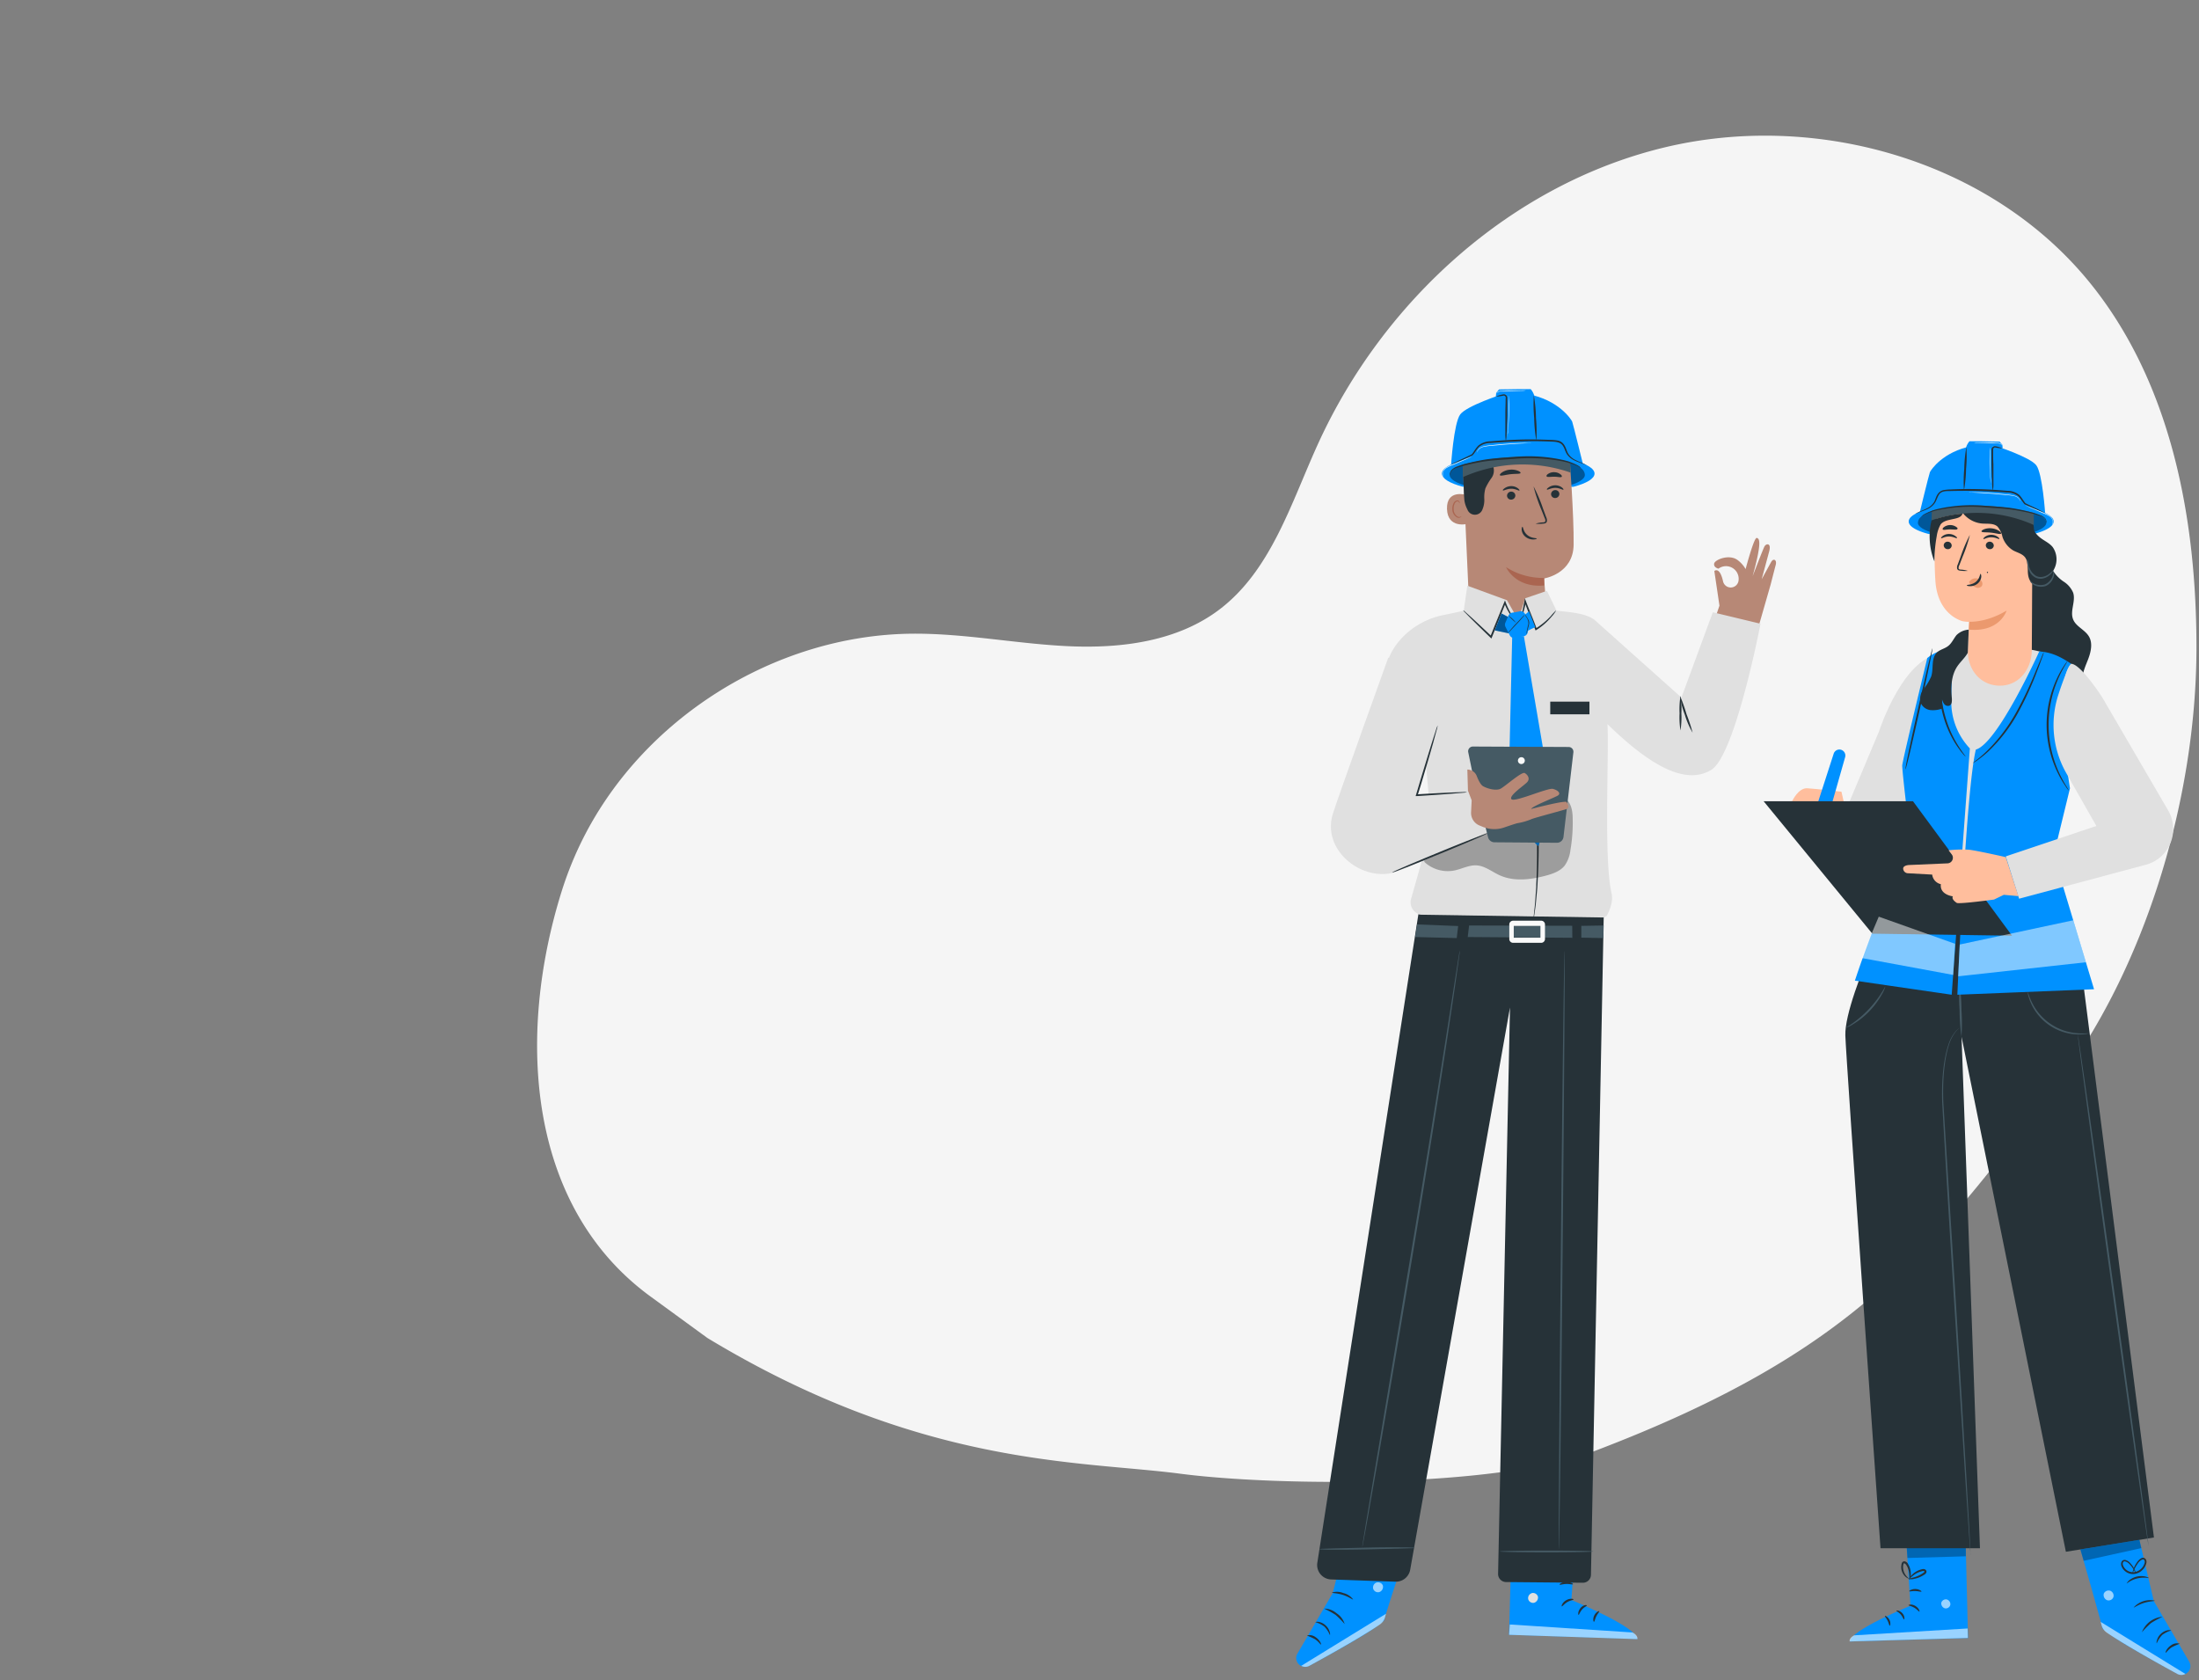 <svg width="411" height="314" fill="none" xmlns="http://www.w3.org/2000/svg"><rect width="100%" height="100%" fill="#808080" stroke="none"/><path d="M390.478 52.695c-18.535-22.72-51.067-32.016-79.582-25.09-28.515 6.928-52.377 28.653-64.543 55.328-5.051 11.081-8.759 23.664-18.476 31.015-7.828 5.92-18.214 7.268-28.014 6.838-9.801-.431-19.512-2.421-29.325-2.344-25.752.199-50.771 15.986-61.998 39.162a65.66 65.66 0 00-3.548 8.943c-8.592 27.407-6.375 59.437 17.076 76.129l10.148 7.402c39.89 24.133 69.459 22.907 88.289 25.359 18.83 2.452 59.582 2.568 77.332-4.154 49.286-18.714 62.802-37.608 86.214-68.052 16.973-22.052 26.407-54.037 26.472-81.893.051-24.306-4.673-49.787-20.045-68.643z" fill="#F5F5F5"/><path d="M399.212 285.048l3.342 14.201 6.613 11.331a1.626 1.626 0 01.154 1.293 1.64 1.64 0 01-.842.993 1.615 1.615 0 01-1.497 0c-2.97-1.599-13.856-7.537-14.075-8.68-.257-1.329-4.563-16.275-4.563-16.275l10.868-2.863z" fill="#0091FF"/><path opacity=".6" d="M408.479 312.886l-15.861-9.746.18.642c.154.562.502 1.051.983 1.38 1.285.874 4.923 3.21 13.156 7.704a1.632 1.632 0 001.542 0v.02zm-14.081-15.569a.996.996 0 01.611 1.175.953.953 0 01-1.157.603 1.03 1.03 0 01-.643-1.239.984.984 0 011.285-.501" fill="#fff"/><path d="M403.106 307.146a5.017 5.017 0 011.016-1.566 5.147 5.147 0 011.677-.829c0-.038-.225-.102-.598-.057-.48.089-.925.311-1.285.642a2.57 2.57 0 00-.771 1.226c-.116.353-.077.584-.039.584zm1.665 1.753c.09.051.45-.584 1.176-1.034.471-.241.956-.455 1.452-.642a1.814 1.814 0 00-1.639.315c-.829.545-1.079 1.341-.989 1.361zm-4.435-3.827a17.87 17.87 0 011.716-1.721 17.61 17.61 0 012.134-1.162 4.499 4.499 0 00-3.856 2.883h.006zm-1.574-4.616c.064.083.816-.507 1.928-.854s2.043-.321 2.05-.424a4.09 4.09 0 00-3.959 1.284l-.019-.006zm-1.26-4.494a5.181 5.181 0 014.145-.995c0-.038-.205-.186-.642-.295a3.548 3.548 0 00-3.111.751c-.295.289-.424.539-.392.539zm1.703-1.784a1.462 1.462 0 00-.141-.585 4.27 4.27 0 00-.88-1.393 1.871 1.871 0 00-1.009-.642.643.643 0 00-.643.34 1.061 1.061 0 00-.045.758 2.314 2.314 0 002.519 1.522 2.684 2.684 0 002.159-2.055.899.899 0 00-.16-.751.647.647 0 00-.739-.154 2.265 2.265 0 00-.868.809c-.325.448-.569.95-.72 1.483-.071.19-.102.394-.09.597a7.407 7.407 0 011.003-1.926c.198-.288.465-.522.778-.681a.33.33 0 01.398.077.645.645 0 01.084.501 2.403 2.403 0 01-1.896 1.759 2.001 2.001 0 01-2.16-1.284.753.753 0 010-.533.348.348 0 01.367-.192c.334.082.635.266.861.526a6.219 6.219 0 011.182 1.824z" fill="#263238"/><path opacity=".3" d="M388.833 289.6l.604 2.125 10.784-2.369-.36-1.547-11.028 1.791z" fill="#000"/><path d="M356.333 288.778l.745 11.344s-11.291 4.571-11.323 6.684l22.075-.642-.443-17.732-11.054.346z" fill="#0091FF"/><path opacity=".6" d="M363.878 298.961a.902.902 0 01.642 1.008.87.87 0 01-.996.642.962.962 0 01-.687-1.073.908.908 0 011.111-.571m3.85 7.177l-.045-1.771-21.208 1.284s-.97.455-.835 1.142l22.088-.655z" fill="#fff"/><path d="M356.719 300.02c0 .109.546.141 1.092.475.546.334.836.77.932.725.096-.045-.084-.642-.745-1.053-.662-.41-1.318-.244-1.279-.147zm-2.288 1.027c0 .103.456.276.835.719.379.443.495.924.604.918.109-.007.161-.642-.321-1.169-.482-.526-1.118-.571-1.118-.468zm-1.228 2.806c.097 0 .232-.521-.064-1.105-.296-.584-.803-.796-.848-.706-.045.09.276.398.514.88.238.481.289.924.398.931zm3.631-6.44c.052.103.54-.064 1.151-.038.61.025 1.092.199 1.144.102.051-.096-.412-.462-1.132-.481-.719-.019-1.214.34-1.163.417z" fill="#263238"/><path opacity=".3" d="M356.378 289.183l.128 2.016 10.913-.315v-2.009l-11.041.308z" fill="#000"/><path d="M356.725 295.122c.365.09.748.077 1.105-.039a4.753 4.753 0 001.151-.385c.222-.105.437-.225.643-.36.123-.071.234-.162.327-.269a.471.471 0 00.032-.572.594.594 0 00-.482-.231c-.14.001-.279.025-.411.071a4.026 4.026 0 00-.681.25 4.09 4.09 0 00-1.003.7c-.495.494-.642.899-.642.918 0 .019.289-.308.803-.719.296-.233.62-.43.964-.584.209-.086.424-.157.643-.212.231-.071.43-.077.495 0 .064.077 0 .051 0 .122a1.412 1.412 0 01-.238.199 5.698 5.698 0 01-.579.353c-.337.178-.69.324-1.054.437a8.585 8.585 0 00-1.073.321z" fill="#263238"/><path d="M356.873 295.275c.197-.323.287-.701.257-1.078a3.408 3.408 0 00-.489-1.843.908.908 0 00-.719-.539.523.523 0 00-.457.321c-.05.132-.083.27-.096.411a2.583 2.583 0 000 .745c.075.41.25.795.508 1.123.45.559.899.674.912.642.013-.032-.353-.25-.7-.79a2.595 2.595 0 01-.379-1.027 2.301 2.301 0 010-.642c.032-.237.109-.43.199-.411.09.02.302.167.398.353.118.187.217.385.296.591.132.353.215.722.244 1.098.071.623-.032 1.034.026 1.046zM384.064 104.3a2.004 2.004 0 00-.263 2.497 6.763 6.763 0 001.928 1.926 4.547 4.547 0 011.748 2.054c.527 1.605-.643 3.429 0 4.995.539 1.361 2.217 1.926 2.962 3.21.746 1.284.341 2.96-.212 4.366-.553 1.406-1.234 2.876-.945 4.359.161.815.643 1.599.521 2.427-.135 1.2-1.343 1.926-2.487 2.356a11.532 11.532 0 01-5.848.449c-1.414-.263-2.867-.866-3.619-2.086-.642-1.04-.642-2.344-.642-3.576a104.83 104.83 0 012.635-21.186" fill="#263238"/><path d="M344.392 152.886l6.819-16.223s4.749-14.766 12.313-14.529l1.826 13.29-10.482 22.54-11.241-4.827" fill="#E0E0E0"/><path d="M357.014 161.649s-12.32 24.274-12.114 31.869c.116 4.225 6.575 95.857 6.575 95.857h18.585l-3.438-95.581 19.499 96.243 16.458-2.671-13.123-102.919s-2.249-14.009-6.876-19.755l-25.566-3.043z" fill="#263238"/><path d="M366.249 183.754c.228 1.662.346 3.337.354 5.014a36.988 36.988 0 010 5.027 38.234 38.234 0 01-.354-5.014 37.315 37.315 0 010-5.027zm24.075 9.392c-.184.077-.38.122-.579.135a9.202 9.202 0 01-1.626.058 9.888 9.888 0 01-8.502-5.778 8.963 8.963 0 01-.54-1.535 2 2 0 01-.09-.59c.064 0 .238.815.842 2.022a10.271 10.271 0 003.414 3.907 10.295 10.295 0 004.889 1.743c1.324.134 2.185-.02 2.192.038zm-37.931-8.827a5.479 5.479 0 01-.642 1.489 15.325 15.325 0 01-2.327 3.159c-.909.95-1.94 1.777-3.065 2.459-.448.308-.94.546-1.459.706a20.221 20.221 0 007.493-7.813zm15.926 106.315a1.248 1.248 0 01-.033-.257c0-.186-.038-.43-.064-.751-.051-.681-.122-1.65-.212-2.889-.167-2.523-.411-6.151-.707-10.625-.565-8.988-1.349-21.385-2.211-35.066a4780.68 4780.68 0 01-2.095-35.086c-.135-4.494.328-8.172 1.125-10.573a7.463 7.463 0 011.337-2.568c.155-.199.337-.376.54-.527l.205-.16c-.055.068-.118.13-.186.186a3.018 3.018 0 00-.508.539 7.817 7.817 0 00-1.285 2.568c-.746 2.395-1.176 6.048-1.016 10.529.566 8.988 1.344 21.378 2.198 35.066.855 13.687 1.568 26.084 2.115 35.079.25 4.494.456 8.102.597 10.631.065 1.239.116 2.215.148 2.896 0 .314 0 .565.032.751.015.085.022.171.02.257z" fill="#455A64"/><path d="M401.57 288.945c-.09 0-3.129-21.398-6.786-47.822-3.657-26.425-6.549-47.881-6.459-47.881.09 0 3.13 21.392 6.787 47.823 3.656 26.431 6.555 47.867 6.458 47.88z" fill="#455A64"/><path d="M382.207 162.324l3.502-17.707 2.706-19.041a17.678 17.678 0 00-8.65-4.116l-16.241.674-6.118 14.343.643 29.641 24.158-3.794z" fill="#E0E0E0"/><path d="M381.14 121.762s-7.751 17.199-11.844 18.335c-1.832 7.287-3.458 45.826-3.458 45.826l25.546-1.027-7.551-25.038 3.052-12.525s-3.316-19.832.238-23.26c-2.018-1.322-3.663-2.17-5.983-2.311zm-15.79-.302a65.692 65.692 0 00-.643 10.202 12.705 12.705 0 003.464 8.224l-3.393 46.037-18.091-2.632s3.733-11.517 6.709-16.531c0 0 1.414-2.382 4.01-6.889 0 0-1.812-14.695-1.876-16.769 0-.783 4.685-20.107 4.685-20.107a6.765 6.765 0 015.135-1.535zm-4.859-21.648c-2.32-.61-3.747-1.432-3.747-2.343 0-1.875 6.067-3.39 13.548-3.39 7.48 0 13.541 1.515 13.541 3.39 0 .905-1.408 1.727-3.702 2.337" fill="#0091FF"/><path opacity=".4" d="M361.783 99.748c-2.057-.54-3.374-1.284-3.316-2.074.141-2.24 5.372-3.01 12.005-3.01 6.632 0 11.998 1.347 11.998 3.01 0 .796-1.246 1.528-3.284 2.067" fill="#000"/><path d="M380.054 97.886c-.283.97.418 1.926 1.221 2.568.803.642 1.767 1.027 2.391 1.817a3.98 3.98 0 01.347 3.91 8.944 8.944 0 01-2.571 3.21c-.784.68-1.806 1.348-2.789 1.008" fill="#263238"/><path d="M387.11 124.073c-.321 0-1.51 3.024-2.397 5.778a18.194 18.194 0 001.485 14.657l5.623 9.874-16.928 5.676 2.481 7.915 23.689-6.349a6.894 6.894 0 002.898-1.593 6.89 6.89 0 001.819-2.76 6.858 6.858 0 00-.534-5.778l-12.352-21.186s-4.01-6.24-5.784-6.234z" fill="#E0E0E0"/><path d="M379.874 99.08a9.136 9.136 0 00-6.024-8.45 9.16 9.16 0 00-3.616-.538 9.34 9.34 0 00-6.218 2.984 9.32 9.32 0 00-2.471 6.434c0 4.302.058 8.622.302 10.163.733 4.635 3.721 6.048 4.904 6.42.422.089.853.132 1.285.129v.032l-.251 5.482c.039 3.563 2.449 6.42 6.016 6.42s5.932-3.088 5.951-6.664l.122-22.412z" fill="#FFBE9D"/><path d="M363.287 101.892a.741.741 0 00.719.751.714.714 0 00.772-.642.737.737 0 00-.72-.751.711.711 0 00-.771.642zm-.482-1.303c.096.103.642-.321 1.465-.315.822.007 1.394.405 1.478.302.084-.103-.051-.218-.308-.404a2.05 2.05 0 00-1.183-.366 1.93 1.93 0 00-1.163.378c-.251.187-.334.366-.289.405zm8.348 1.303a.741.741 0 00.72.751.713.713 0 00.771-.642.748.748 0 00-.72-.751.713.713 0 00-.771.642zm-.444-1.149c.097.096.643-.321 1.466-.321.822 0 1.394.404 1.484.308.09-.096-.051-.218-.308-.411a2.048 2.048 0 00-1.189-.36 1.967 1.967 0 00-1.163.373c-.251.193-.335.366-.29.411zm-2.917 5.958a5.164 5.164 0 00-1.286-.237c-.205 0-.398-.058-.437-.199a1.06 1.06 0 01.142-.642l.604-1.561a26.973 26.973 0 001.362-4.09 27.878 27.878 0 00-1.69 3.968c-.199.553-.392 1.073-.578 1.573a1.196 1.196 0 00-.11.803.516.516 0 00.341.302c.113.031.23.048.347.051.432.062.87.073 1.305.032z" fill="#263238"/><path d="M368.055 116.202s3.104.251 6.986-2.08c0 0-1.221 4.103-7.069 3.557l.083-1.477zm.077-7.562a1.43 1.43 0 011.286-.539 1.306 1.306 0 01.912.488.827.827 0 01.064.956.962.962 0 01-1.054.27 3.136 3.136 0 01-1.028-.642.895.895 0 01-.225-.238.25.25 0 010-.295" fill="#EB996E"/><path d="M370.176 107.259c-.128 0-.128.861-.874 1.483-.745.623-1.677.52-1.684.642-.006.122.206.167.598.18a2.175 2.175 0 001.407-.488c.378-.313.622-.759.682-1.245.013-.366-.084-.578-.129-.572zm.173-7.922c.078.218.881.115 1.826.225.944.109 1.709.372 1.831.173.058-.09-.077-.295-.385-.507a3.051 3.051 0 00-1.356-.475 3 3 0 00-1.427.167c-.347.14-.521.308-.489.417zm-7.242-.385c.141.18.694 0 1.362 0 .669 0 1.234.122 1.363-.064.128-.186-.033-.276-.283-.45a1.968 1.968 0 00-2.192.065c-.25.173-.321.365-.25.449zm8.309 7.929a.133.133 0 01.056-.006c.018.003.036.01.052.02a.132.132 0 01.037.041c.01.017.015.035.016.054a.12.12 0 01-.018.051.11.11 0 01-.038.039.116.116 0 01-.051.018.125.125 0 01-.054-.006.123.123 0 01-.063-.137.127.127 0 01.025-.049" fill="#263238"/><path d="M366.693 95.658a5.143 5.143 0 003.779 2.196c.983.077 2.108-.096 2.853.552.471.552.794 1.215.938 1.926a4.645 4.645 0 001.993 2.536c.745.417 1.677.597 2.217 1.284s.514 1.701.533 2.607c.02.905.225 1.958 1.041 2.349l.09-9.893a3.917 3.917 0 00-.173-1.45c-.399-1.034-1.568-1.529-2.641-1.818-3.034-.828-6.209-.924-9.351-1.02" fill="#263238"/><path d="M358.608 96.59s1.928-7.955 2.102-8.347c.173-.391 2.435-3.852 7.859-4.866h4.499s6.363 2.048 7.526 3.595c1.163 1.547 1.658 9.065 1.658 9.065l-12.571-2.729-8.547 2.08-2.526 1.201z" fill="#0091FF"/><path d="M370.035 82.472h-1.928a3.11 3.11 0 00-.765 2.022c-.09 1.393-.405 10.914-.405 10.914l5.617-.25-.18-11.8 1.928.423-.058-.642-.508-.597-3.701-.07z" fill="#0091FF"/><path d="M360.999 97.296l.109-2.89 8.457-2.516 10.566 3.127v3.107a26.02 26.02 0 00-19.132-.828z" fill="#455A64"/><path d="M361.635 93.79l-.373.366-3.04 1.926a48.251 48.251 0 0111.896-1.58c6.054.065 12.976 2.106 12.976 2.106l-4.011-2.407a6.897 6.897 0 00-4.903-2.19l-7.603-.147a6.943 6.943 0 00-4.942 1.926z" fill="#0091FF"/><path d="M367.072 91.646c-.089-1.348-.07-2.7.058-4.045a24.3 24.3 0 01.392-4.019c.089 1.346.07 2.696-.058 4.038a24.598 24.598 0 01-.392 4.026zm7.217-7.839a7.446 7.446 0 01-1.414-.18.366.366 0 00-.347.354v.834c0 .61 0 1.252.045 1.926v3.512a6.58 6.58 0 01-.096 1.45 6.488 6.488 0 01-.142-1.45c-.045-.899-.083-2.138-.109-3.506v-2.78a.643.643 0 01.643-.57c.49.068.969.207 1.42.41z" fill="#263238"/><path d="M358.03 96.025c.074-.057.153-.107.237-.148.161-.09.405-.206.727-.347.321-.141.713-.289 1.144-.513a3.21 3.21 0 001.233-1.015c.36-.462.412-1.194.913-1.81a1.728 1.728 0 011.041-.597 7.617 7.617 0 011.208-.11 69.013 69.013 0 015.341-.057 90.68 90.68 0 015.328.308 3.493 3.493 0 012.23.796c.24.264.455.55.642.854l.283.404.141.193a.5.5 0 00.148.11c1.086.558 2.025.95 2.635 1.283.309.154.546.283.701.372.086.043.166.097.237.16 0 0-.359-.147-.996-.416-.636-.27-1.561-.642-2.692-1.182a.632.632 0 01-.225-.166l-.148-.193a10.153 10.153 0 01-.296-.405 5.885 5.885 0 00-.642-.802 3.218 3.218 0 00-2.07-.687 103.412 103.412 0 00-5.308-.282c-1.89-.052-3.683-.039-5.309 0-.809 0-1.632 0-2.056.577-.424.578-.521 1.246-.932 1.772a3.465 3.465 0 01-1.343 1.047 14.54 14.54 0 01-1.183.462c-.63.25-.977.417-.989.392z" fill="#263238"/><path d="M359.167 96.474s.052-.064.187-.16c.198-.153.414-.282.642-.386a10.525 10.525 0 012.494-.867 28.373 28.373 0 018.657-.513c1.683.122 3.303.205 4.762.41a35.61 35.61 0 013.856.81c.485.129.963.283 1.433.462.373.114.715.314.996.584.17.172.271.4.283.642a.387.387 0 01-.058.25 1.029 1.029 0 00-.315-.834 2.37 2.37 0 00-.97-.495 18.363 18.363 0 00-1.427-.417 41.646 41.646 0 00-3.811-.725c-1.44-.2-3.053-.263-4.743-.385a30.528 30.528 0 00-8.58.41 12.23 12.23 0 00-2.487.752c-.63.288-.899.5-.919.462z" fill="#263238"/><path d="M367.965 92.018c.133-.01.266-.01.399 0h1.092c.919 0 2.192.09 3.593.206.694.057 1.362.121 1.966.192a8.57 8.57 0 011.601.263c.359.103.669.33.874.642a.712.712 0 01.122.38 1.71 1.71 0 00-.167-.354 1.611 1.611 0 00-.855-.597 9.67 9.67 0 00-1.587-.231l-1.967-.18a135.61 135.61 0 00-3.586-.244l-1.086-.058c-.133.01-.267.003-.399-.019zm4.229-1.117a1.509 1.509 0 01-.051-.282c0-.18-.058-.45-.097-.777a39.215 39.215 0 01-.167-2.568c-.032-1.008 0-1.926 0-2.568 0-.327 0-.597.045-.777.001-.097.014-.194.039-.289a1.56 1.56 0 010 .29v3.343c0 1.001.083 1.926.128 2.568l.052.777a.85.85 0 01.051.282zm6.337 3.563c.091.016.179.044.263.084l.688.27 2.256.93c.422.16.83.352 1.221.578.332.189.583.493.707.854.09.24.09.504 0 .744a.49.49 0 01-.168.219s.058-.077.116-.238a1.05 1.05 0 000-.7 1.467 1.467 0 00-.681-.776 9.63 9.63 0 00-1.208-.559l-2.243-.97-.643-.308a1.603 1.603 0 01-.308-.128zm-9.608-11.748a6.31 6.31 0 01.79-.033h1.928a13.5 13.5 0 011.928.097.99.99 0 01.521.282.38.38 0 01.103.193.918.918 0 00-.643-.379c-.463-.083-1.15-.032-1.928-.064s-1.414-.032-1.928-.052a4.186 4.186 0 01-.771-.044z" fill="#FAFAFA"/><path d="M360.999 97.296a12.772 12.772 0 00.546 7.639c.007-1.587.153-3.17.437-4.731a6.298 6.298 0 01.726-2.183c.495-.642 1.376-.796 2.166-.97.791-.173 1.665-.295 1.928-1.052a22.75 22.75 0 00-5.835 1.284m7.018 20.402a3.589 3.589 0 00-2.314 1.027c-.54.675-.88 1.509-1.562 2.036-.681.526-1.51.642-2.088 1.207-1.144 1.097-.585 3.023-1.08 4.494a11.073 11.073 0 01-1.433 2.368 2.936 2.936 0 00-.495 2.62 2.277 2.277 0 001.787 1.284 4.915 4.915 0 002.249-.308l-.09-1.785c.071.346.214.674.418.963a.882.882 0 00.944.315c.515-.206.527-.919.476-1.471-.199-2.041-.103-4.243 1.06-5.932.547-.802 1.479-1.65 1.928-2.497l.18-4.334" fill="#263238"/><path d="M334.964 149.734s1.151-2.504 2.828-2.401c1.677.103 6.382.642 6.382.642l.52 2.298-10.282-.526" fill="#FFBE9D"/><path d="M339.849 149.76l2.872-8.892a1.117 1.117 0 012.162.138c.033.17.025.344-.022.511l-2.487 8.744-2.525-.501z" fill="#0091FF"/><path d="M329.624 149.754h27.917l18.515 25.134-26.111-.379-20.321-24.755z" fill="#263238"/><path d="M364.199 158.928a22.161 22.161 0 013.741-.116c1.458.148 6.953 1.393 6.953 1.393l2.352 7.287-2.725-.244-1.831.886c-2.924.385-6.285.777-6.928.642 0 0-1.099-.642-.771-1.246 0 0-2.494-.288-2.237-2.272a2.075 2.075 0 01-1.619-1.791l-4.57-.251a.913.913 0 01-.854-.828c-.045-.514.642-.693 1.163-.713l7.127-.308a1.04 1.04 0 00.902-.603 1.045 1.045 0 00-.118-1.079l-.585-.757z" fill="#FFBE9D"/><path opacity=".5" d="M366.281 176.538l21.228-4.533 2.371 7.845-23.888 2.632.289-5.944zm-.867-.135l-14.267-5.072-3.259 7.717 17.166 3.171.36-5.816z" fill="#fff"/><path d="M383.801 106.797a1.176 1.176 0 01.057.963 2.704 2.704 0 01-1.51 1.772 2.79 2.79 0 01-2.313-.263c-.521-.334-.643-.713-.643-.726 0-.013.257.27.758.52a2.844 2.844 0 002.076.161 2.715 2.715 0 001.401-1.535c.083-.292.141-.59.174-.892z" fill="#455A64"/><path d="M383.749 106.624a2.099 2.099 0 01-.7.892 2.716 2.716 0 01-1.106.584 2.141 2.141 0 01-1.549-.167 2.652 2.652 0 01-1.073-1.11 3.658 3.658 0 01-.373-1.188 2.568 2.568 0 010-1.124c.105.354.182.714.232 1.079a2.99 2.99 0 001.362 2.048c.408.209.878.266 1.324.16a2.7 2.7 0 001.035-.468c.54-.392.803-.758.848-.706z" fill="#455A64"/><path d="M386.68 147.769s-.071-.057-.18-.192-.27-.334-.45-.642a17.794 17.794 0 01-1.407-2.395 20.437 20.437 0 01-.174-17.777c.39-.843.846-1.654 1.362-2.427a7.75 7.75 0 01.437-.609c.103-.142.168-.206.174-.199a8.577 8.577 0 01-.501.879c-.468.791-.886 1.61-1.253 2.453a21.553 21.553 0 001.471 20.004c.191.292.365.594.521.905zm-17.95-5.122a5.34 5.34 0 01.758-.642 25.671 25.671 0 002.005-1.766 31.77 31.77 0 005.296-7.017 69.005 69.005 0 003.779-7.987c.418-1.001.765-1.836 1.028-2.478.11-.309.248-.608.412-.892a5.186 5.186 0 01-.29.937c-.212.604-.52 1.464-.931 2.523a59.567 59.567 0 01-3.702 8.064 29.499 29.499 0 01-5.424 7.017 18.99 18.99 0 01-2.096 1.701c-.257.193-.469.315-.61.405a.842.842 0 01-.225.135zm-5.212-20.307c.064 0-.296 1.098-.553 2.908a21.265 21.265 0 00-.199 3.21c.032 1.306.174 2.608.424 3.89a23.686 23.686 0 001.125 3.75c.402.989.879 1.946 1.427 2.863.938 1.567 1.69 2.427 1.638 2.465a3.394 3.394 0 01-.552-.584 7.565 7.565 0 01-.579-.732c-.218-.301-.475-.642-.713-1.027a19.306 19.306 0 01-1.504-2.87 20.1 20.1 0 01-1.568-7.768c-.002-1.076.088-2.15.27-3.21.058-.456.173-.86.25-1.22a8.85 8.85 0 01.251-.905c.062-.267.157-.526.283-.77zm-2.339-1.13c.09 0-.964 5.085-2.353 11.319-1.388 6.233-2.57 11.267-2.686 11.247-.116-.019.964-5.091 2.359-11.324 1.394-6.234 2.59-11.261 2.68-11.242z" fill="#263238"/><path d="M328.788 116.741l2.14-7.447s.778-3.024.964-3.73c.238-.938-.411-1.239-.809-.604-.148.244-1.819 3.313-1.819 3.313l1.407-5.226c.437-1.643-.591-1.483-.893-.899-.302.585-2.211 5.566-2.211 5.566 1.793-6.484 1.286-7.062.772-7.171-.515-.109-2.076 5.823-2.076 5.823a5.497 5.497 0 00-1.556-1.727c-1.561-1.097-4.19-.038-4.325.7-.135.738.804.95.804.95a2.362 2.362 0 012.6-.147 2.358 2.358 0 011.159 2.33 1.473 1.473 0 01-1.338 1.329 1.47 1.47 0 01-1.547-1.079c-.643-2.933-1.646-1.996-1.646-1.996l.958 6.478-1.105 3.21" fill="#B78876"/><path d="M294.084 90.984c2.436-.642 3.94-1.515 3.94-2.465 0-1.977-6.388-3.576-14.261-3.576-7.873 0-14.261 1.599-14.261 3.576 0 .95 1.478 1.81 3.901 2.452" fill="#0091FF"/><path opacity=".4" d="M292.722 90.914c2.166-.572 3.547-1.342 3.49-2.19-.148-2.35-5.656-3.165-12.642-3.165-6.985 0-12.634 1.42-12.634 3.165 0 .848 1.285 1.612 3.457 2.177" fill="#000"/><path d="M296.064 87.588s-2.044-8.346-2.217-8.782c-.174-.437-2.571-4.077-8.278-5.136h-4.724s-6.703 2.157-7.924 3.787c-1.221 1.631-1.716 9.56-1.716 9.56l13.233-2.876 8.997 2.189 2.629 1.258z" fill="#0091FF"/><path d="M284.059 72.726h2.024c.516.589.803 1.343.81 2.125.09 1.464.424 11.524.424 11.524l-5.919-.27.193-12.422-2.012.449.065-.706.533-.642 3.882-.058zm-31.054 209.568l-3.901 15.446-6.607 11.332a1.621 1.621 0 00-.16 1.3 1.636 1.636 0 00.848.998 1.639 1.639 0 001.498 0c2.962-1.598 13.855-7.537 14.074-8.686.257-1.323 5.193-16.05 5.193-16.05l-10.945-4.34z" fill="#0091FF"/><path opacity=".6" d="M243.185 311.37l15.861-9.745-.18.642a2.486 2.486 0 01-.99 1.38c-1.285.879-4.916 3.21-13.149 7.704a1.617 1.617 0 01-1.542 0v.019zm14.075-15.581a.989.989 0 00-.605 1.168.95.95 0 00.456.538.949.949 0 00.701.072 1.039 1.039 0 00.643-1.245.989.989 0 00-1.285-.501" fill="#fff"/><path d="M248.551 305.592a4.871 4.871 0 00-1.015-1.567 5.096 5.096 0 00-1.677-.828c0-.038.225-.103.597-.058.482.085.929.308 1.286.642.371.326.642.752.777 1.227.116.372.077.584.032.584zm-1.658 1.778c-.096.045-.449-.59-1.182-1.033a13.617 13.617 0 00-1.446-.642 1.815 1.815 0 011.632.314c.829.546 1.086 1.342.996 1.361zm4.428-3.826a16.325 16.325 0 00-1.709-1.72 15.902 15.902 0 00-2.134-1.162 3.616 3.616 0 012.346.879 3.662 3.662 0 011.497 2.003zm1.581-4.597c-.071.084-.822-.507-1.928-.854-1.105-.346-2.044-.321-2.05-.423a3.128 3.128 0 012.159.09c.728.169 1.372.59 1.819 1.187zm1.253-4.507a8.126 8.126 0 00-1.966-.937 7.798 7.798 0 00-2.179-.051c0-.045.206-.186.643-.296a3.602 3.602 0 013.117.745c.289.283.418.514.385.539zm-1.696-1.791c0-.202.046-.402.135-.584a4.22 4.22 0 01.887-1.393 1.837 1.837 0 011.002-.642.64.64 0 01.643.334c.112.239.131.512.051.764a2.302 2.302 0 01-2.519 1.515 2.673 2.673 0 01-2.166-2.048.949.949 0 01.167-.758.647.647 0 01.739-.147c.356.188.656.467.868.809.325.446.569.946.72 1.476.071.191.102.394.09.597a7.365 7.365 0 00-1.009-1.926 2.15 2.15 0 00-.771-.687.352.352 0 00-.217-.025.34.34 0 00-.188.109.64.64 0 00-.077.501 2.383 2.383 0 001.895 1.752 2 2 0 002.16-1.284.825.825 0 000-.533.36.36 0 00-.373-.186c-.336.08-.637.264-.861.527a6.184 6.184 0 00-1.176 1.829z" fill="#263238"/><path d="M294.566 286.724l-.867 12.326s12.255 5.008 12.32 7.3l-23.978-.796.54-19.26 11.985.43z" fill="#0091FF"/><path d="M286.334 297.766a.97.97 0 00-.714 1.092.943.943 0 001.08.719 1.029 1.029 0 00.746-1.162.977.977 0 00-1.202-.642" fill="#E0E0E0"/><path opacity=".6" d="M282.053 305.554l.129-1.926 22.943 1.489s1.054.501.906 1.246l-23.978-.809z" fill="#fff"/><path d="M294.104 298.941c0 .115-.592.154-1.183.507-.591.353-.913.841-1.015.79-.103-.052.09-.719.809-1.137.72-.417 1.421-.263 1.389-.16zm2.48 1.124c0 .115-.488.295-.899.777-.412.481-.547 1.001-.643.995-.097-.007-.167-.642.36-1.284s1.189-.597 1.182-.488zm1.331 3.055c-.11 0-.251-.571.07-1.2.322-.63.881-.867.926-.771.045.096-.302.43-.559.957-.258.526-.322 1.008-.437 1.014zm-3.927-7.01c-.051.109-.585-.071-1.247-.052-.662.019-1.182.218-1.24.116-.058-.103.45-.508 1.234-.52.784-.013 1.317.366 1.253.456zm.128-2.485c-.398.09-.813.072-1.202-.051a4.995 4.995 0 01-1.24-.424 5.285 5.285 0 01-.681-.391 1.294 1.294 0 01-.354-.296.516.516 0 01-.032-.642.648.648 0 01.521-.25c.153.005.304.031.45.077a4.193 4.193 0 011.818 1.046c.54.533.72.976.675.995-.045.02-.308-.333-.861-.783a4.872 4.872 0 00-1.054-.642 4.99 4.99 0 00-.681-.237c-.251-.071-.469-.084-.54 0-.071.083 0 .064 0 .141.078.079.164.15.257.212.212.147.418.269.643.385.367.193.749.354 1.144.482.388.095.769.222 1.137.378z" fill="#263238"/><path d="M293.956 293.786a1.982 1.982 0 01-.277-1.169c-.003-.436.066-.87.206-1.284.087-.25.199-.491.334-.719a.975.975 0 01.784-.578.555.555 0 01.489.347c.06.143.097.295.109.449.042.266.042.537 0 .803a2.774 2.774 0 01-.553 1.226c-.488.604-.983.726-.989.687-.007-.038.379-.269.758-.854.217-.338.359-.719.418-1.117a2.77 2.77 0 000-.693c-.032-.257-.122-.462-.219-.443-.096.019-.328.18-.43.379a4.233 4.233 0 00-.322.642 4.363 4.363 0 00-.27 1.187c-.083.681.026 1.117-.038 1.137z" fill="#263238"/><path d="M274.881 119.74l14.415-.642c.084-1.528-.7-10.979-.7-10.979s5.45-.847 5.52-6.291c.071-5.444-.758-16.314-.758-16.314l-.096-.475c-6.305-2.702-13.612-2.946-19.049 1.24l-.81.642 1.478 32.819z" fill="#B78876"/><path d="M288.609 108.017a12.68 12.68 0 01-7.121-2.016s1.684 3.916 7.121 3.428v-1.412z" fill="#AA6550"/><path d="M274.072 92.512c-.09-.038-3.741-1.104-3.625 2.62.116 3.723 3.856 2.831 3.856 2.728 0-.103-.231-5.348-.231-5.348z" fill="#B78876"/><path d="M273.133 96.486s-.058.045-.167.096a.642.642 0 01-.488 0 1.594 1.594 0 01-.784-1.412c-.023-.32.028-.64.147-.937a.755.755 0 01.476-.514.334.334 0 01.386.167c.051.103.032.18.051.186.019.007.077-.064.045-.218a.424.424 0 00-.326-.309.482.482 0 00-.188-.006.907.907 0 00-.643.604 2.19 2.19 0 00-.193 1.04 1.7 1.7 0 00.997 1.58.705.705 0 00.591-.117c.096-.07.096-.153.096-.16z" fill="#AA6550"/><path d="M291.449 92.3a.77.77 0 01-.745.783.743.743 0 01-.731-.413.748.748 0 01-.073-.286.78.78 0 01.746-.783.743.743 0 01.73.413.73.73 0 01.073.287zm.759-.776c-.097.102-.688-.334-1.523-.334-.836 0-1.453.424-1.543.32-.09-.102.052-.23.322-.423a2.114 2.114 0 011.234-.379c.436-.002.862.135 1.214.392.257.193.341.379.296.424zm-8.985 1.072a.777.777 0 01-.752.783.74.74 0 01-.728-.415.744.744 0 01-.075-.285.784.784 0 01.752-.79.76.76 0 01.803.707zm.752-.919c-.096.103-.688-.333-1.523-.327-.835.007-1.452.417-1.542.315-.09-.103.051-.225.321-.424a2.162 2.162 0 011.234-.379 2.02 2.02 0 011.215.392c.257.199.379.378.295.423zm3.04 6.208a5.188 5.188 0 011.362-.25c.212 0 .412-.064.45-.205a1.09 1.09 0 00-.141-.642c-.199-.52-.412-1.06-.643-1.625a29.123 29.123 0 01-1.42-4.256 27.38 27.38 0 011.761 4.128c.212.571.417 1.117.604 1.637.137.258.178.556.116.841a.523.523 0 01-.354.308 1.285 1.285 0 01-.36.052 5.861 5.861 0 01-1.375.012zm-2.462.579c.135 0 .135.898.913 1.541.778.642 1.748.545 1.755.642.006.096-.219.173-.643.186a2.28 2.28 0 01-1.465-.507 1.927 1.927 0 01-.707-1.284c-.02-.36.083-.585.147-.578zm-.359-10.06c-.084.224-.919.115-1.928.237-1.009.122-1.774.385-1.928.18-.058-.096.083-.308.404-.533.425-.275.91-.445 1.414-.494.502-.06 1.011 0 1.485.173.418.148.585.328.553.437zm7.705.699c-.148.193-.726 0-1.42 0s-1.285.129-1.414-.07c-.058-.097 0-.283.289-.463a1.933 1.933 0 011.151-.314c.408.005.804.14 1.131.385.25.173.328.366.263.462zm7.841 82.266l-2.385 122.975a1.505 1.505 0 01-1.523 1.483l-14.338-.128a1.509 1.509 0 01-1.497-1.541l2.224-105.847-18.651 105.083a2.705 2.705 0 01-.964 1.632 2.706 2.706 0 01-1.799.602l-12.024-.417a2.717 2.717 0 01-1.987-.983 2.695 2.695 0 01-.584-2.137l18.888-121.21 34.64.488z" fill="#263238"/><path d="M329.045 116.581l-8.914-2.144-5.867 15.94-16.253-14.528c-1.729-1.284-4.711-1.425-6.979-1.701h-.174c-.88-.109-1.285-.231-1.838-.296-3.92 2.941-10.623 3.127-14.473.09 0 0-2.918.642-4.659.995-5.489 1.053-9.441 5.047-10.534 8.732l6.871 15.825 1.317 15.036-3.805 13.482a2.344 2.344 0 00-.065.989c.05.331.171.647.353.928a2.338 2.338 0 001.64 1.036l34.062.52.552-.276c.72-1.323 1.247-2.844.913-4.308-1.465-6.42-.443-25.68-.752-31.548 6.677 6.478 14.042 11.851 19.422 8.526 4.485-2.806 9.183-27.298 9.183-27.298z" fill="#E0E0E0"/><path d="M273.461 89.013c.142 1.509.097 3.037.244 4.545.087.57.27 1.122.54 1.631a1.499 1.499 0 002.841 0c.253-.61.367-1.267.334-1.926a6.164 6.164 0 01.206-1.977c.307-.68.684-1.325 1.124-1.926a2.389 2.389 0 00.354-2.119c-2.025-.038-3.888.777-5.643 1.778" fill="#263238"/><path d="M293.544 88.333l-.115-3.043-8.908-2.652-11.118 3.274v3.274a27.377 27.377 0 0120.141-.853z" fill="#455A64"/><path d="M292.87 84.641l.392.38 3.213 2.015a50.62 50.62 0 00-12.532-1.65c-6.375.064-13.663 2.215-13.663 2.215l4.222-2.568a7.229 7.229 0 015.141-2.298l8.002-.16a7.269 7.269 0 015.225 2.066z" fill="#0091FF"/><path d="M287.15 82.382a27.123 27.123 0 01-.405-4.238 28.004 28.004 0 01-.071-4.256c.25 1.4.385 2.816.405 4.237a28.01 28.01 0 01.071 4.257zm-7.59-8.25a5.718 5.718 0 011.504-.437.642.642 0 01.643.597v2.928c0 1.444-.065 2.748-.11 3.691a7.328 7.328 0 01-.148 1.528 7.044 7.044 0 01-.089-1.528V77.22c0-.713.032-1.393.044-2.029 0-.302.001-.597.033-.88a.404.404 0 00-.38-.378 8.872 8.872 0 01-1.497.199z" fill="#263238"/><path d="M296.668 86.997s-.373-.154-1.061-.398c-.34-.128-.764-.27-1.24-.494a3.524 3.524 0 01-1.414-1.098c-.431-.552-.508-1.322-.983-1.868-.476-.546-1.318-.578-2.166-.61a80.075 80.075 0 00-5.591-.032c-1.98.058-3.856.16-5.591.295a3.4 3.4 0 00-2.185.726 6.036 6.036 0 00-.643.847l-.309.43-.16.2a.775.775 0 01-.232.173c-1.189.578-2.165.943-2.834 1.245-.668.302-1.034.462-1.041.443-.006-.02.077-.07.244-.167.167-.096.418-.23.739-.391.643-.334 1.633-.752 2.777-1.336a.669.669 0 00.16-.115l.148-.2c.097-.14.199-.282.296-.43.202-.319.432-.62.687-.898a3.661 3.661 0 012.353-.835 99.169 99.169 0 015.604-.327c1.992-.058 3.894 0 5.617.064.43.006.86.044 1.285.115a1.78 1.78 0 011.086.642c.527.643.585 1.413.964 1.927.332.459.774.827 1.285 1.072.457.23.868.391 1.209.539.34.147.591.27.758.36.167.09.244.108.238.121z" fill="#263238"/><path d="M295.479 87.466s-.09-.032-.238-.115a5.362 5.362 0 00-.643-.34 12.978 12.978 0 00-2.622-.797 32.166 32.166 0 00-9.036-.436c-1.786.128-3.476.205-4.999.404-1.524.2-2.886.5-4.011.77-.559.142-1.066.29-1.504.437a2.502 2.502 0 00-1.015.526 1.074 1.074 0 00-.334.88.42.42 0 01-.058-.263 1.05 1.05 0 01.296-.706 2.61 2.61 0 011.047-.642c.437-.167.945-.334 1.51-.488a36.96 36.96 0 014.03-.848c1.536-.218 3.213-.308 5.013-.436a29.816 29.816 0 019.113.539c.909.193 1.79.499 2.622.912.228.108.444.241.643.398.07.06.133.129.186.205z" fill="#263238"/><path d="M285.203 72.983a5.597 5.597 0 01-.829.064l-2.012.051c-.777 0-1.504 0-1.992.064a.968.968 0 00-.675.405s0-.083.103-.199a.978.978 0 01.546-.295 13.973 13.973 0 012.018-.103h2.005c.279-.02.558-.016.836.013zm1.009 9.79c-.14.029-.282.042-.425.039l-1.144.064c-.964.051-2.3.128-3.772.25l-2.076.193a9.771 9.771 0 00-1.664.244 1.682 1.682 0 00-.906.642 1.559 1.559 0 00-.174.379.856.856 0 01.129-.405 1.7 1.7 0 01.919-.693 8.945 8.945 0 011.683-.276 105.3 105.3 0 012.076-.206 70.143 70.143 0 013.779-.212h1.15a3.35 3.35 0 01.425-.019zm-4.46-1.175a1.52 1.52 0 010-.302c0-.27.038-.539.057-.821.045-.687.103-1.644.135-2.697.032-1.053 0-2.016 0-2.709v-.822a.899.899 0 010-.301c.021.099.033.2.039.301 0 .193.032.475.045.822.032.693.045 1.65 0 2.71a49.233 49.233 0 01-.174 2.709c0 .34-.064.641-.096.815a.975.975 0 01-.006.295zm-6.691 3.749s-.083.058-.25.135l-.707.328-2.359 1.014a9.853 9.853 0 00-1.285.59c-.33.182-.587.473-.726.823-.08.24-.08.498 0 .738.036.086.079.17.128.25a.578.578 0 01-.173-.23 1.176 1.176 0 010-.79c.134-.377.398-.694.745-.893a8.569 8.569 0 011.285-.61l2.372-.982.726-.283a1.71 1.71 0 01.244-.09z" fill="#FAFAFA"/><path d="M273.461 114.912l.791-5.438 7.416 2.716 2.095 3.685 1.298-4.045 4.068-1.4 1.742 3.621-2.988 4.218-5.598 1.13-8.824-4.487z" fill="#E0E0E0"/><path d="M283.892 116.722s-.11-.064-.277-.225a9.622 9.622 0 01-.681-.732 10.937 10.937 0 01-1.793-3.088h.276l-1.716 4.315c-.295.738-.584 1.451-.861 2.131l-.09.225-.173-.167a315.979 315.979 0 01-3.702-3.627l-1.06-1.079a1.987 1.987 0 01-.354-.417c.16.092.305.206.431.34l1.124 1.008c.952.873 2.275 2.106 3.786 3.537l-.264.058c.27-.68.559-1.393.855-2.131l1.754-4.302.142-.353.128.36a12.088 12.088 0 001.652 3.075c.508.693.848 1.046.823 1.072zm6.979-2.671a5.852 5.852 0 01-.868 1.194 11.883 11.883 0 01-2.84 2.498l-.167.096-.065-.18c-.244-.642-.527-1.374-.822-2.112a79.736 79.736 0 01-1.189-3.101h.289c-.244 1.226-.546 2.234-.733 2.941-.075.38-.183.754-.321 1.117.002-.39.051-.778.148-1.156.135-.725.398-1.74.61-2.953l.097-.546.193.52c.34.925.771 1.965 1.214 3.075.302.745.579 1.464.81 2.132l-.231-.084a13.82 13.82 0 002.86-2.349c.314-.386.653-.751 1.015-1.092zm-4.287 58.063a3.336 3.336 0 01.033-.565c.047-.398.105-.938.173-1.618.096-.7.148-1.567.219-2.568.038-.501.077-1.034.115-1.599 0-.571.045-1.175.071-1.804.116-2.523.109-5.527.051-8.866-.057-3.338-.27-7.01-.533-10.856-.559-7.704-1.318-14.637-1.889-19.658-.283-2.491-.515-4.494-.682-5.951l-.173-1.618a4.105 4.105 0 01-.039-.565c.055.182.092.369.109.558l.232 1.612c.199 1.399.475 3.428.79 5.932a365.618 365.618 0 011.986 19.664c.264 3.852.437 7.531.508 10.876.071 3.345 0 6.356-.122 8.885-.032.642-.065 1.233-.097 1.804-.032.572-.096 1.098-.141 1.605-.09 1.002-.161 1.862-.276 2.568l-.232 1.612c-.024.185-.058.37-.103.552z" fill="#263238"/><path d="M280.633 114.668l1.684.879-.315 2.831-2.622-.552 1.253-3.158z" fill="#0091FF"/><path opacity=".4" d="M280.633 114.668l1.684.879-.315 2.831-2.622-.552 1.253-3.158z" fill="#000"/><path d="M284.496 115.367l1.272-1.117 1.17 2.96-1.671.802-.771-2.645zm-1.864 3.698l-.784 33.5 5.668 5.598 2.738-7.434-5.437-31.837-2.185.173z" fill="#0091FF"/><path d="M282.671 114.507a15.85 15.85 0 001.336-.237.945.945 0 01.586.066.95.95 0 01.43.402l.713 1.317c.106.196.14.423.096.642l-.289 1.476a.92.92 0 01-.251.479.921.921 0 01-.475.259l-1.619.328a.937.937 0 01-1.016-.494l-.81-1.593a.913.913 0 010-.796l.559-1.284a.94.94 0 01.74-.565z" fill="#0091FF"/><path d="M285.023 114.867c-.126.191-.27.369-.431.532-.276.321-.643.758-1.105 1.227l-1.138 1.207c-.152.171-.32.327-.501.468.121-.192.263-.371.424-.533.283-.321.643-.757 1.112-1.232.469-.475.842-.899 1.137-1.201.153-.171.321-.328.502-.468zm-1.658 1.541a7.875 7.875 0 01-1.466-1.406c.548.403 1.04.876 1.466 1.406zm1.896 2.144c.098-.649.231-1.292.398-1.926a1.887 1.887 0 00-.405-1.284 1.086 1.086 0 01-.193-.552s.077.205.277.5c.118.177.228.359.327.546.129.24.174.515.129.783-.109.552-.251 1.015-.347 1.361a2.253 2.253 0 01-.186.572z" fill="#263238"/><path opacity=".3" d="M266.212 161.097a6.422 6.422 0 005.597 1.605c1.408-.282 2.745-1.046 4.178-.956 1.574.102 2.872 1.2 4.306 1.849 2.673 1.213 5.784.828 8.637.07 1.285-.346 2.667-.821 3.509-1.874a6.228 6.228 0 001.08-2.915c.327-1.908.469-3.843.424-5.778 0-1.213-.161-2.51-.932-3.448a3.998 3.998 0 00-2.571-1.284 10.22 10.22 0 00-2.956.167 48.867 48.867 0 00-21.42 9.155" fill="#000"/><path d="M280.016 154.722s-17.994 8.044-19.839 8.449c-6.079 1.329-13.033-4.404-11.099-10.946.714-2.434 10.405-29.333 10.405-29.333l9.222 12.73-3.926 13.02 10.212-.68 5.025 6.76z" fill="#E0E0E0"/><path d="M274.187 148.071a3.65 3.65 0 01-.713.096l-1.973.167c-1.671.135-4.017.296-6.69.462h-.225l.064-.218c.199-.642.399-1.329.604-2.016a753.478 753.478 0 012.378-7.774c.302-.944.559-1.734.752-2.344.082-.291.189-.575.321-.847-.04.298-.107.593-.199.879-.173.642-.392 1.419-.642 2.376a635.41 635.41 0 01-2.282 7.8c-.212.694-.411 1.368-.643 2.016l-.16-.199c2.673-.16 5.019-.282 6.696-.353l1.98-.077c.244-.017.49-.006.732.032zm3.818 7.691c.032.084-3.921 1.791-8.831 3.807s-8.894 3.595-8.952 3.499c-.058-.096 3.92-1.791 8.83-3.813 4.91-2.023 8.92-3.57 8.953-3.493z" fill="#263238"/><path d="M275.826 147.474l-1.407-6.876a.875.875 0 01.182-.741.885.885 0 01.692-.325l17.898.084a.888.888 0 01.843.621.881.881 0 01.037.368l-1.85 15.825a1.228 1.228 0 01-1.234 1.091l-11.671-.09a1.239 1.239 0 01-1.189-.93l-2.301-9.027z" fill="#455A64"/><path d="M274.251 143.84a1.876 1.876 0 011.755 1.194c.296.764.726 1.657 1.202 1.926.88.482 2.397.861 3.213.475.816-.385 3.997-3.267 4.557-2.946.559.321 1.034 1.04.475 1.675-.559.636-3.515 2.568-2.956 3.21.559.642 6.793-2.17 7.75-1.926.958.244 1.517.835.958 1.22-.559.385-4.794 1.977-5.032 2.536 0 0 6.394-1.676 6.632-1.284.238.392.643 1.04 0 1.284-.642.244-6.15 1.676-6.632 1.926-.792.327-1.617.566-2.461.713-.174 0-1.427.423-2.571.815a5.643 5.643 0 01-3.972-.103l-.642-.263a2.52 2.52 0 01-1.19-.996 2.524 2.524 0 01-.385-1.501l.109-2.209-.694-1.797-.116-3.949z" fill="#B78876"/><path d="M284.991 142.165a.642.642 0 11-1.286.001.642.642 0 011.286-.001z" fill="#FAFAFA"/><path d="M297.073 131.141h-7.327v2.369h7.327v-2.369z" fill="#263238"/><path d="M272.266 175.33l-7.783-.192.366-2.356 7.687.301-.27 2.247zm21.606-.051l-19.55-.141.257-2.157 19.274.051.019 2.247z" fill="#455A64"/><path d="M282.092 172.852v2.6a.713.713 0 00.643.764h5.385a.714.714 0 00.643-.764v-2.6a.714.714 0 00-.643-.764h-5.385a.714.714 0 00-.643.764zm5.823 2.414h-4.988v-2.202h4.988v2.202z" fill="#FAFAFA"/><path d="M295.55 173.051v2.202l4.125.077.058-2.349-4.183.07zm-40.938 116.048s0-.103.032-.295l.128-.841c.123-.764.303-1.849.527-3.249.476-2.838 1.157-6.908 1.993-11.935l6.568-39.367a4610.796 4610.796 0 006.388-39.406c.784-5.033 1.42-9.116 1.864-11.954.225-1.4.392-2.491.514-3.249.064-.359.109-.642.141-.841.032-.199.058-.289.058-.289.006.097.006.193 0 .289 0 .206-.058.488-.109.854-.103.758-.251 1.856-.45 3.255-.392 2.831-1.003 6.921-1.761 11.967-1.53 10.105-3.747 24.043-6.292 39.425a5148.907 5148.907 0 01-6.658 39.355c-.887 5.02-1.6 9.091-2.101 11.915-.251 1.394-.45 2.485-.592 3.21-.064.36-.122.642-.16.841-.039.199-.09.315-.09.315zm36.754.443c-.097 0 .07-25.038.36-55.893.289-30.854.604-55.892.694-55.892.09 0-.071 25.038-.36 55.899s-.604 55.886-.694 55.886zm6.427.437c0 .09-3.908.167-8.734.167-4.827 0-8.728-.077-8.728-.167 0-.09 3.908-.167 8.728-.167s8.734.07 8.734.167zm-33.368-.668c-.23.048-.465.069-.7.064l-1.928.064-6.305.154c-2.461.052-4.691.071-6.304.058-.81 0-1.459 0-1.928-.039a3.103 3.103 0 01-.707-.064 2.84 2.84 0 01.7-.07l1.928-.065 6.298-.154a207.78 207.78 0 016.305-.051c.81 0 1.459 0 1.928.039.24-.011.479.011.713.064z" fill="#455A64"/><path d="M314.084 136.528a15.891 15.891 0 01-.167-3.21 15.888 15.888 0 01.167-3.21c.168 1.061.224 2.137.167 3.21a15.33 15.33 0 01-.167 3.21z" fill="#263238"/><path d="M316.353 136.939a14.817 14.817 0 01-1.446-3.332 14.602 14.602 0 01-.9-3.518c.473 1.11.879 2.249 1.214 3.409a30.494 30.494 0 011.132 3.441z" fill="#263238"/></svg>